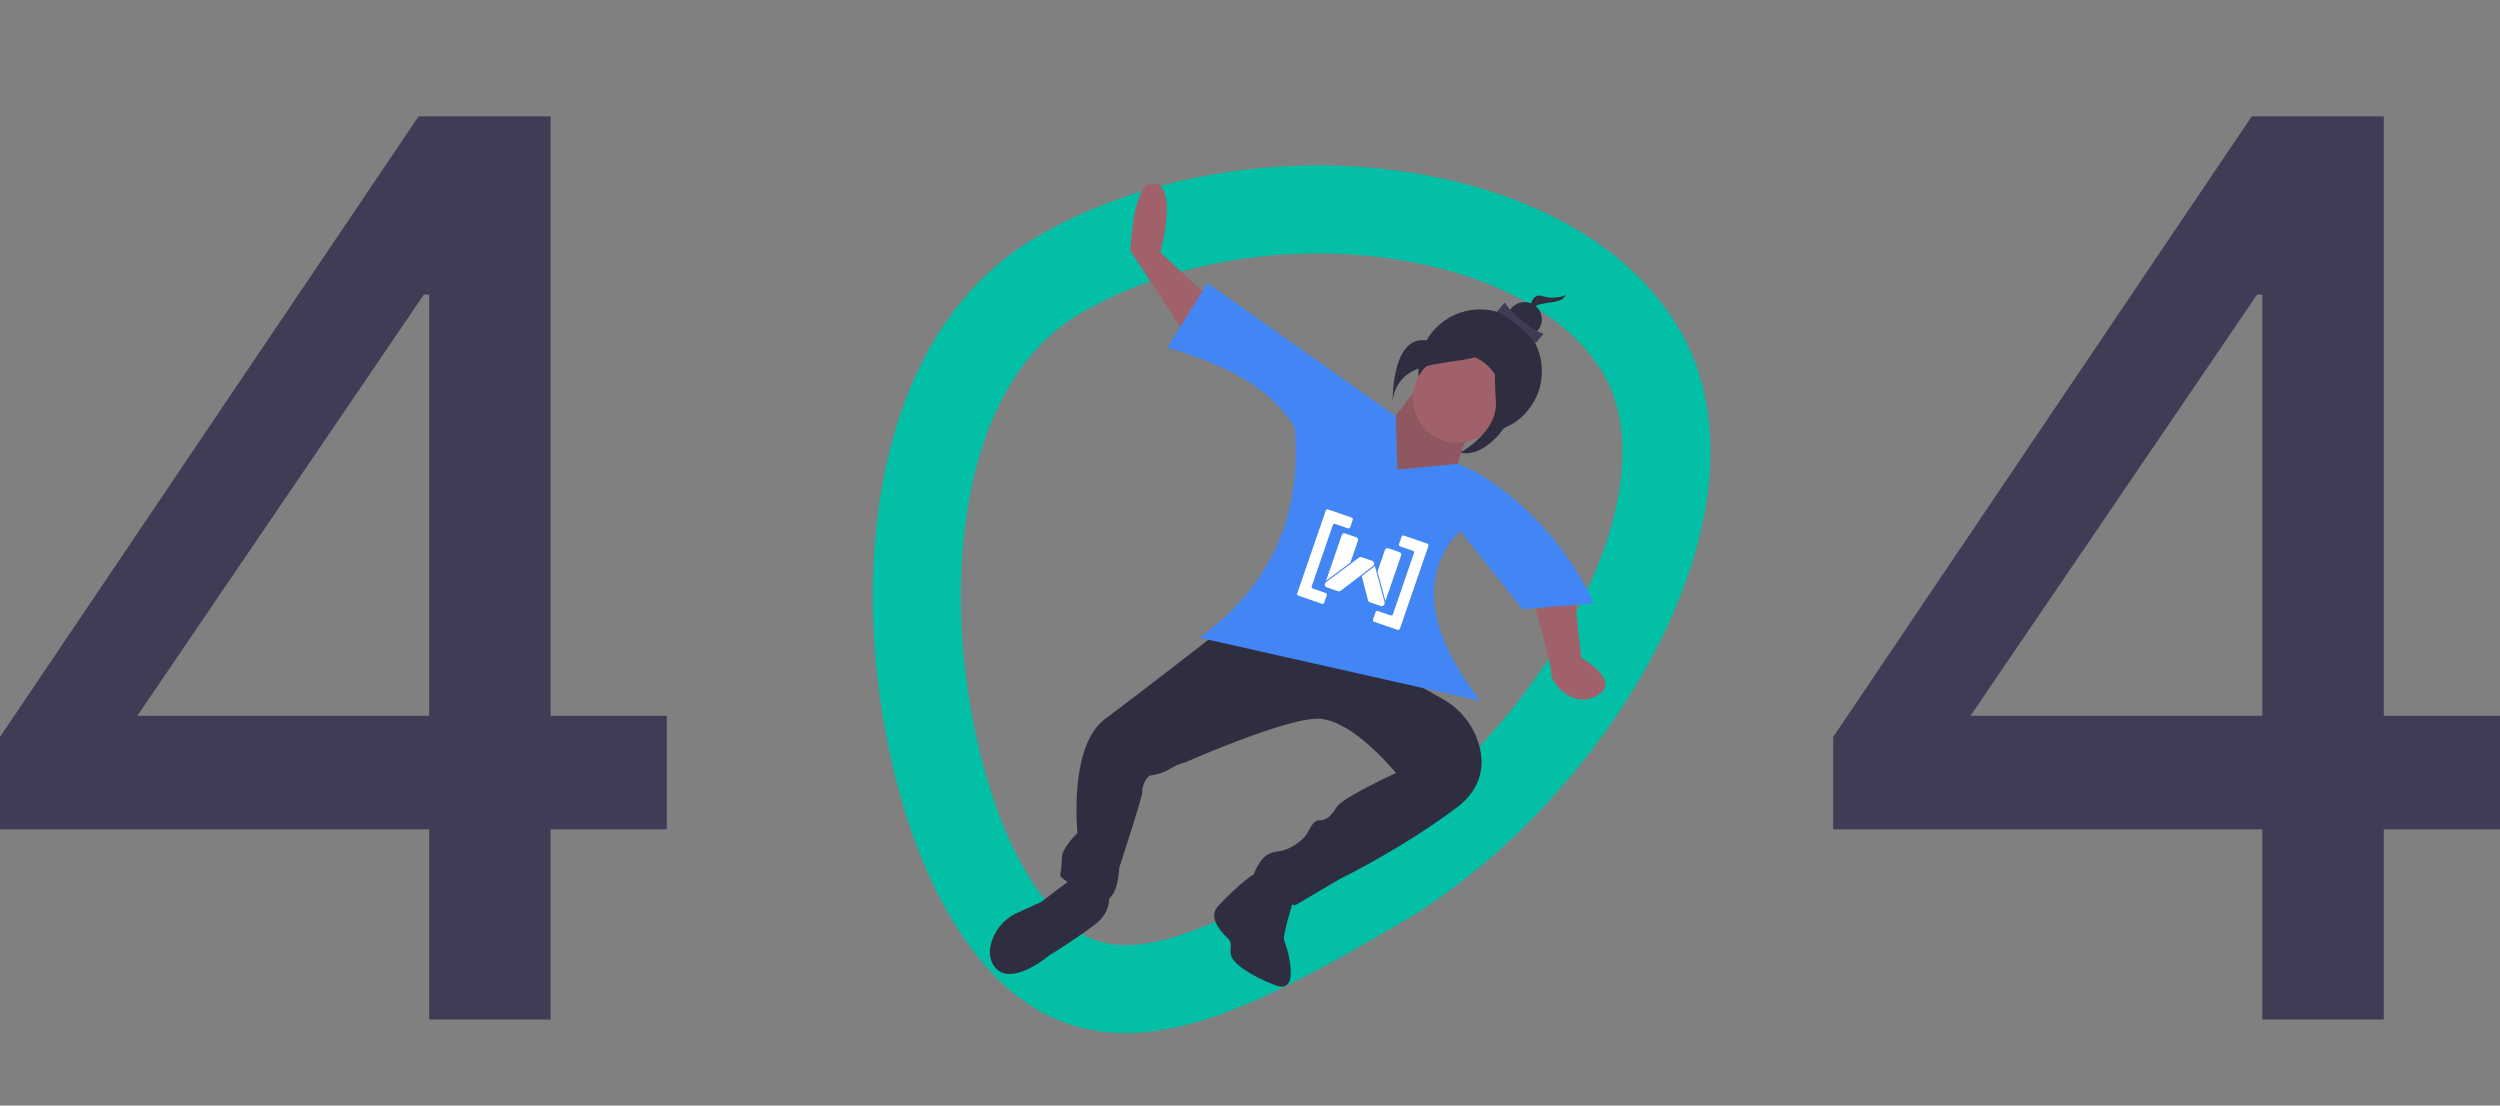 <svg xmlns="http://www.w3.org/2000/svg" width="1136" height="502.375" viewBox="0 0 1136 502.375">
  <rect x="0" y="0" width="1136" height="502.375" fill="#808080" stroke="none"/>
  <g id="Group_478" data-name="Group 478" transform="translate(-360 -278.738)">
    <g id="Group_464" data-name="Group 464">
      <path id="Path_1475" data-name="Path 1475" d="M161.118,313.359c100.513-7.628,220.39-85.481,214.295-165.655S253.213-7.089,152.7.538-5.657,158.027.438,238.2C6.534,318.334,60.6,321.028,161.118,313.359Z" transform="translate(703.614 470.168) rotate(-26)" fill="none" stroke="#03bfa6" stroke-width="40"/>
      <g id="undraw_arrived_f58d" transform="matrix(0.848, 0.53, -0.53, 0.848, 911.812, 312.988)">
        <circle id="Ellipse_492" data-name="Ellipse 492" cx="28.079" cy="28.079" r="28.079" transform="translate(145.561 21.902)" fill="#2f2e41"/>
        <path id="Path_1455" data-name="Path 1455" d="M9.209,2S5.148,53.148.274,53.148s56.86-2.407,56.86-2.407-25.993-33.7-13-44.527S9.209,2,9.209,2Z" transform="translate(144.589 65.112)" fill="#9f616a"/>
        <path id="Path_1456" data-name="Path 1456" d="M9.209,2S5.148,53.148.274,53.148s56.86-2.407,56.86-2.407-25.993-33.7-13-44.527S9.209,2,9.209,2Z" transform="translate(144.589 65.112)" opacity="0.1"/>
        <path id="Path_1458" data-name="Path 1458" d="M115.318,0,86.936,8.122l39.645-1.808a34.909,34.909,0,0,1,24.475,8.235c7.063,6.115,12.756,15.814,7.274,30.151C147.367,73.375,130.5,100.363,130.5,100.363l-10.964,21.085s-22.771,3.374-23.615-3.374,0-10.121,4.217-13.494,6.747-10.121,6.747-13.494-.843-6.747,1.687-8.434,3.374-4.217,3.374-9.277,14.63-27.3,14.63-27.3S95.92,35.423,82.719,44.387,42.787,92.773,42.787,92.773a25.379,25.379,0,0,0-4.358,6.192,21.886,21.886,0,0,1-5.513,6.857c-2.453,2.155-.194,8.092.594,8.88.843.843,9.277,34.579,9.277,34.579s9.277,16.024-.843,16.868-19.4,1.687-20.241,0a45.85,45.85,0,0,0-3.373-6.747c-2.53-4.217,0-13.494,0-13.494S-6.13,114.7,1.461,95.3,25.076,32.049,25.076,32.049L49.534,21.928,94.234,5.9Z" transform="translate(111.413 179.015)" fill="#2f2e41"/>
        <path id="Path_1459" data-name="Path 1459" d="M56.367,32.325,21.788,25.578S13.354-3.1,3.234.276,9.981,32.325,9.981,32.325L58.054,54.253Z" transform="translate(0 55.604)" fill="#a0616a"/>
        <path id="Path_1460" data-name="Path 1460" d="M17.711,0,32.892,19.4s21.928-.843,15.181,10.964-21.928,5.06-22.771,2.53S0,8.434,0,8.434Z" transform="translate(248.659 116.604)" fill="#a0616a"/>
        <path id="Path_1461" data-name="Path 1461" d="M140,9.277,118.074,26.145,104.58,5.9,0,0V34.579c25.737-7.431,49.427-9.733,68.314,0,23.906,31.833,29.167,66.4,14.045,103.958L205.786,95.3c-36.993-13.775-54.166-33.746-48.916-60.724L199.883,49.76l26.145-19.4C202.647,14.629,167.853,4.762,140,9.277Z" transform="translate(47.383 81.713)" fill="#4285f4"/>
        <path id="Path_1468" data-name="Path 1468" d="M27.053.75s5.06,19.4,6.747,20.241,20.241,16.868,7.59,19.4-21.928,1.687-24.458-.843-1.687-5.06-5.9-5.9S-.779,30.268.065,24.364,5.125,2.436,7.655.75,27.053.75,27.053.75Z" transform="translate(201.365 295.496)" fill="#2f2e41"/>
        <path id="Path_1469" data-name="Path 1469" d="M32.908,0s7.59,5.9,3.374,16.868S26.161,39.639,26.161,39.639,19.414,60.724,8.45,57.35C4,55.98,1.768,52.243.694,48.289A21.672,21.672,0,0,1,3.757,30.654l6.379-9.569L16.883,3.374Z" transform="translate(122.136 339.258)" fill="#2f2e41"/>
        <circle id="Ellipse_498" data-name="Ellipse 498" cx="20.238" cy="20.238" r="20.238" transform="translate(151.128 45.644)" fill="#a0616a"/>
        <path id="Path_1471" data-name="Path 1471" d="M11.622,0A15.349,15.349,0,0,1,2.766,6.088c-6.193,1.658-.051,10.965-.051,10.965A5.732,5.732,0,0,1,3.7,10.085C6.925,6.5,12.109,4.051,11.622,0Z" transform="translate(176.676 0)" fill="#2f2e41"/>
        <circle id="Ellipse_499" data-name="Ellipse 499" cx="7.825" cy="7.825" r="7.825" transform="translate(170.467 11.46)" fill="#2f2e41"/>
        <path id="Path_1472" data-name="Path 1472" d="M22.466,8.273C16.087,5.86,5.465,4.636,0,5.473L.75,0C6,2.715,16.577,3.991,23.216,2.8Z" transform="translate(165.818 17.572)" fill="#3f3d56"/>
        <path id="Path_1473" data-name="Path 1473" d="M34.889,0s-8,13.3-26.586,18.277S8.15,51.193,8.15,51.193,1.445,41.033,11.117,30.275,36.352,12.161,34.889,0Z" transform="translate(139.364 32.02)" fill="#2f2e41"/>
        <path id="Path_1474" data-name="Path 1474" d="M.2,0S7.878,18.266,16.31,19.993,24.1,50.582,10.916,54.91c0,0,9.615-16.92,1.4-28.268S-1.1,6.324.2,0Z" transform="translate(174.69 31.212)" fill="#2f2e41"/>
        <g id="WTM_logo_horiz_stacked_white_rgb" data-name="WTM logo_horiz_stacked_white_rgb" transform="translate(147.544 140.07) rotate(-13)">
          <g id="Group_323" data-name="Group 323" transform="translate(0 0)">
            <g id="Group_320" data-name="Group 320" transform="translate(0 0)">
              <path id="Path_1345" data-name="Path 1345" d="M235.227,140.736h-11.3a.825.825,0,0,1-.828-.828V100.128a.825.825,0,0,1,.828-.828h11.3a.825.825,0,0,1,.828.828v3.523a.825.825,0,0,1-.828.828h-6.121a.825.825,0,0,0-.828.828V134.7a.825.825,0,0,0,.828.828h6.121a.825.825,0,0,1,.828.828V139.9A.822.822,0,0,1,235.227,140.736Z" transform="translate(-223.1 -99.3)" fill="#fff"/>
            </g>
            <g id="Group_321" data-name="Group 321" transform="translate(36.438)">
              <path id="Path_1346" data-name="Path 1346" d="M668.628,99.3h11.25a.825.825,0,0,1,.828.828v39.781a.825.825,0,0,1-.828.828h-11.25a.825.825,0,0,1-.828-.828v-3.523a.825.825,0,0,1,.828-.828h6.1a.825.825,0,0,0,.828-.828V105.339a.825.825,0,0,0-.828-.828h-6.1a.825.825,0,0,1-.828-.828v-3.548A.838.838,0,0,1,668.628,99.3Z" transform="translate(-667.8 -99.3)" fill="#fff"/>
            </g>
            <g id="Group_322" data-name="Group 322" transform="translate(10.513 7.768)">
              <path id="Path_1347" data-name="Path 1347" d="M536.113,312.924l-2.04-3.024a1.569,1.569,0,0,1-.18.508l-.008.016L530,316.291l6.178,9.308a1.206,1.206,0,0,0,1.164.713h5.3a1.245,1.245,0,0,0,1.245-1.245v-.647l-7.776-11.5Z" transform="translate(-515.366 -300.411)" fill="#fff"/>
              <path id="Path_1348" data-name="Path 1348" d="M612.276,195.345a1.245,1.245,0,0,0-1.245-1.245h-5.285a1.261,1.261,0,0,0-1.245,1.245v10.333l7.768,11.5V195.345Z" transform="translate(-583.761 -194.1)" fill="#fff"/>
              <path id="Path_1349" data-name="Path 1349" d="M359.176,195.345a1.245,1.245,0,0,0-1.245-1.245h-5.285a1.245,1.245,0,0,0-1.245,1.245v21.943l7.768-11.463v-10.48Z" transform="translate(-351.4 -194.1)" fill="#fff"/>
              <path id="Path_1350" data-name="Path 1350" d="M369.418,289.672a1.634,1.634,0,0,0-.2-.27,1.308,1.308,0,0,0-.959-.4H363.2a1.429,1.429,0,0,0-1.2.713l-2.7,3.982L351.4,305.339v.541a.986.986,0,0,0,.115.467,1.276,1.276,0,0,0,1.221.77h5.326a1.418,1.418,0,0,0,1.2-.713l6.465-9.783h0l3.753-5.678A1.287,1.287,0,0,0,369.418,289.672Z" transform="translate(-351.4 -281.224)" fill="#fff"/>
            </g>
          </g>
        </g>
      </g>
      <path id="Path_1855" data-name="Path 1855" d="M274.2-86.4V0H219V-86.4H24v-42l190.2-282h60V-138H327v51.6ZM86.4-138H219V-329.4h-2.4Z" transform="translate(336 742)" fill="#3f3d56"/>
      <path id="Path_1854" data-name="Path 1854" d="M274.2-86.4V0H219V-86.4H24v-42l190.2-282h60V-138H327v51.6ZM86.4-138H219V-329.4h-2.4Z" transform="translate(1169 742)" fill="#3f3d56"/>
    </g>
  </g>
</svg>
